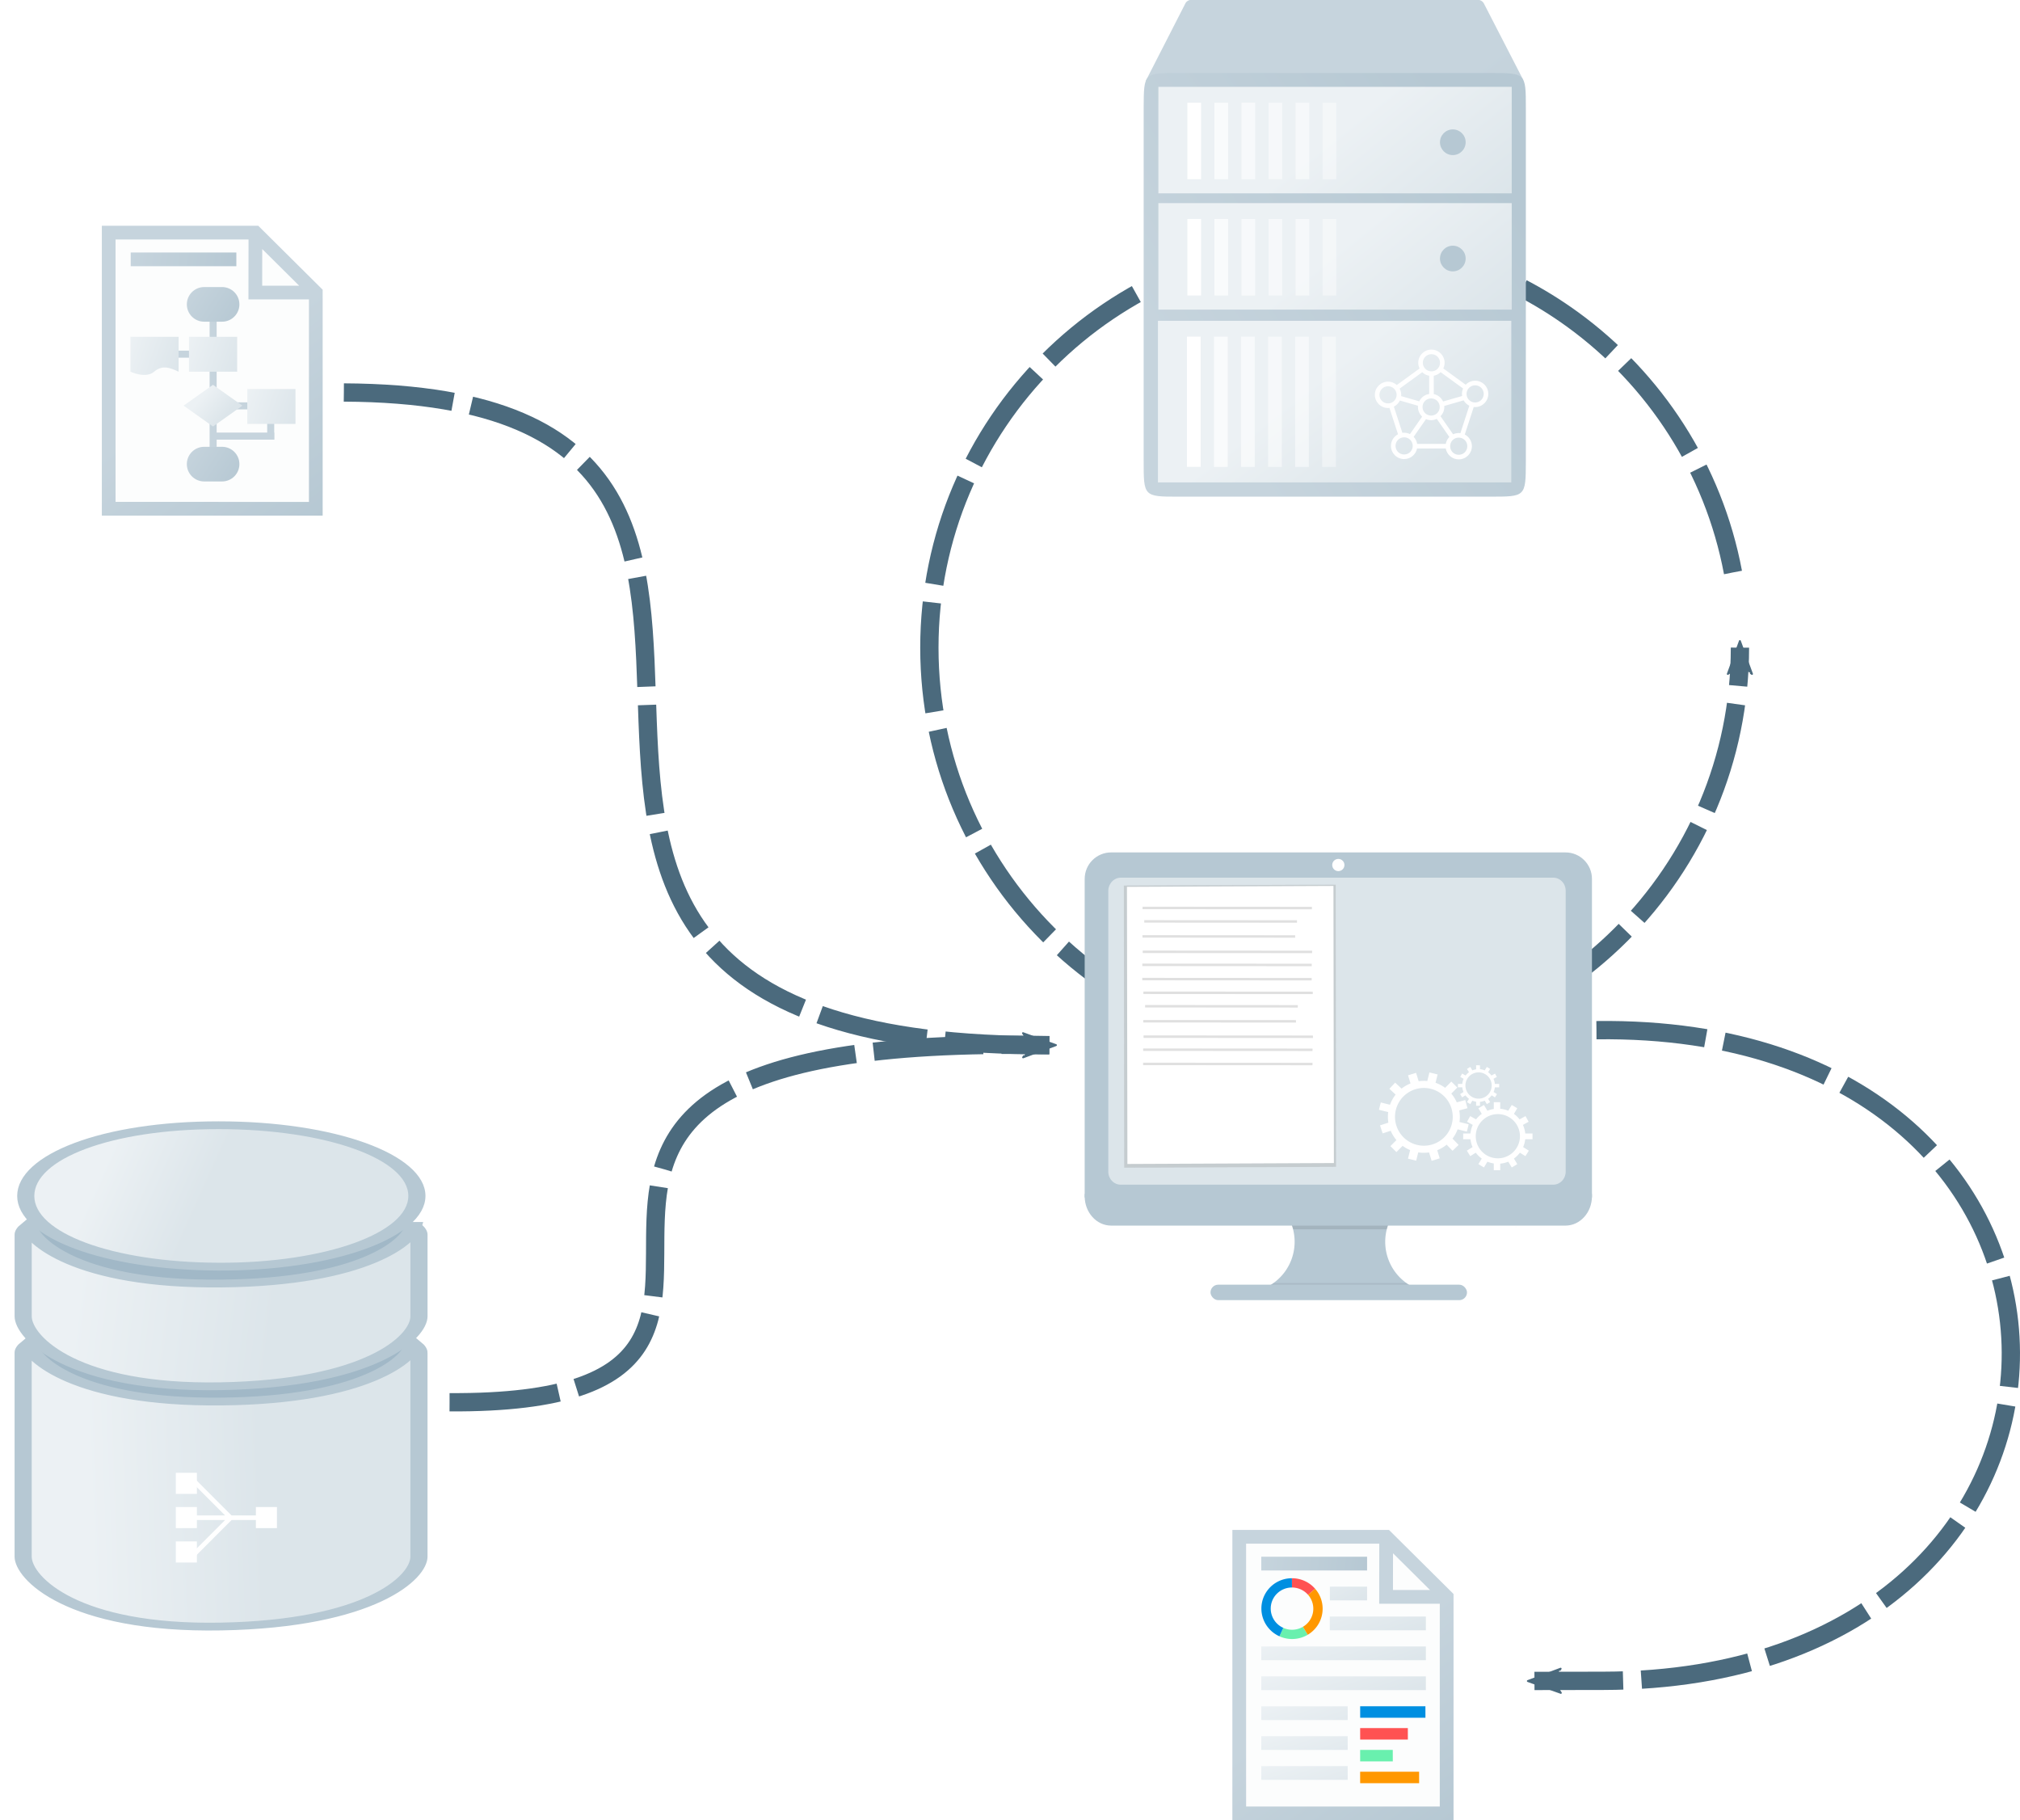 <?xml version="1.0" encoding="UTF-8" standalone="no"?>
<!-- Created with Inkscape (http://www.inkscape.org/) -->

<svg
   xmlns:dc="http://purl.org/dc/elements/1.1/"
   xmlns:cc="http://creativecommons.org/ns#"
   xmlns:rdf="http://www.w3.org/1999/02/22-rdf-syntax-ns#"
   xmlns:svg="http://www.w3.org/2000/svg"
   xmlns="http://www.w3.org/2000/svg"
   xmlns:xlink="http://www.w3.org/1999/xlink"
   xmlns:sodipodi="http://sodipodi.sourceforge.net/DTD/sodipodi-0.dtd"
   xmlns:inkscape="http://www.inkscape.org/namespaces/inkscape"
   width="441.712mm"
   height="397.948mm"
   viewBox="0 0 441.712 397.948"
   version="1.1"
   id="svg3107"
   inkscape:version="0.92.4 (5da689c313, 2019-01-14)"
   sodipodi:docname="liquid-ill.svg">
  <defs
     id="defs3101">
    <marker
       inkscape:stockid="Arrow2Mend"
       orient="auto"
       refY="0"
       refX="0"
       id="Arrow2Mend-4-3"
       style="overflow:visible"
       inkscape:isstock="true">
      <path
         inkscape:connector-curvature="0"
         id="path12009-0-7"
         style="fill:#4b6a7d;fill-opacity:1;fill-rule:evenodd;stroke:#4b6a7d;stroke-width:0.625;stroke-linejoin:round;stroke-opacity:1"
         d="M 8.719,4.034 -2.207,0.016 8.719,-4.002 c -1.745,2.372 -1.735,5.617 -6e-7,8.035 z"
         transform="scale(-0.6)" />
    </marker>
    <linearGradient
       inkscape:collect="always"
       id="linearGradient13135">
      <stop
         style="stop-color:#dce5ea;stop-opacity:1"
         offset="0"
         id="stop13131" />
      <stop
         style="stop-color:#ecf1f4;stop-opacity:1"
         offset="1"
         id="stop13133" />
    </linearGradient>
    <linearGradient
       inkscape:collect="always"
       id="linearGradient46896">
      <stop
         style="stop-color:#b6c8d3;stop-opacity:1"
         offset="0"
         id="stop46892" />
      <stop
         style="stop-color:#c6d4dd;stop-opacity:1"
         offset="1"
         id="stop46894" />
    </linearGradient>
    <marker
       inkscape:stockid="Arrow2Mend"
       orient="auto"
       refY="0"
       refX="0"
       id="Arrow2Mend-4-3-4"
       style="overflow:visible"
       inkscape:isstock="true">
      <path
         inkscape:connector-curvature="0"
         id="path12009-0-7-0"
         style="fill:#4b6a7d;fill-opacity:1;fill-rule:evenodd;stroke:#4b6a7d;stroke-width:0.625;stroke-linejoin:round;stroke-opacity:1"
         d="M 8.719,4.034 -2.207,0.016 8.719,-4.002 c -1.745,2.372 -1.735,5.617 -6e-7,8.035 z"
         transform="scale(-0.6)" />
    </marker>
    <marker
       inkscape:stockid="Arrow2Mend"
       orient="auto"
       refY="0"
       refX="0"
       id="Arrow2Mend-4-3-7"
       style="overflow:visible"
       inkscape:isstock="true">
      <path
         inkscape:connector-curvature="0"
         id="path12009-0-7-8"
         style="fill:#4b6a7d;fill-opacity:1;fill-rule:evenodd;stroke:#4b6a7d;stroke-width:0.625;stroke-linejoin:round;stroke-opacity:1"
         d="M 8.719,4.034 -2.207,0.016 8.719,-4.002 c -1.745,2.372 -1.735,5.617 -6e-7,8.035 z"
         transform="scale(-0.6)" />
    </marker>
    <linearGradient
       gradientTransform="matrix(0.877,0,0,0.877,-3.283,-17.717)"
       inkscape:collect="always"
       xlink:href="#linearGradient13135"
       id="linearGradient46930-8"
       x1="-26.821"
       y1="46.09"
       x2="-37.138"
       y2="46.257"
       gradientUnits="userSpaceOnUse" />
    <linearGradient
       gradientTransform="matrix(0.877,0,0,0.877,-3.283,-31.181)"
       inkscape:collect="always"
       xlink:href="#linearGradient13135"
       id="linearGradient46930-7"
       x1="-26.124"
       y1="45.95"
       x2="-38.026"
       y2="45.28"
       gradientUnits="userSpaceOnUse" />
    <linearGradient
       inkscape:collect="always"
       xlink:href="#linearGradient13135"
       id="linearGradient47009"
       gradientUnits="userSpaceOnUse"
       x1="-29.26"
       y1="-9.292"
       x2="-35.731"
       y2="-10.615"
       gradientTransform="matrix(0.877,0,0,0.877,-3.199,-3.079)" />
    <linearGradient
       inkscape:collect="always"
       xlink:href="#linearGradient46896"
       id="linearGradient12613"
       x1="-25.846"
       y1="76.597"
       x2="-30.325"
       y2="69.236"
       gradientUnits="userSpaceOnUse"
       gradientTransform="matrix(0.877,0,0,0.877,-4.265,-33.124)" />
    <linearGradient
       id="linearGradient13129"
       x1="819.93"
       y1="598.64"
       x2="819.93"
       y2="132.32"
       gradientUnits="userSpaceOnUse">
      <stop
         offset="0"
         stop-color="gray"
         stop-opacity="0.25"
         id="stop13123"
         style="stop-color:#c6d4dd;stop-opacity:1" />
      <stop
         offset="1"
         stop-color="gray"
         stop-opacity="0.1"
         id="stop13127"
         style="stop-color:#b6c8d3;stop-opacity:1" />
    </linearGradient>
    <linearGradient
       inkscape:collect="always"
       xlink:href="#linearGradient46896"
       id="linearGradient12613-9-5-5-9-1"
       x1="-25.846"
       y1="76.597"
       x2="-30.325"
       y2="69.236"
       gradientUnits="userSpaceOnUse"
       gradientTransform="matrix(2.818,0,0,1.281,-30.456,151.302)" />
    <linearGradient
       inkscape:collect="always"
       xlink:href="#linearGradient13129"
       id="linearGradient13865"
       gradientUnits="userSpaceOnUse"
       gradientTransform="matrix(2.121,0,-2.0427212e-8,2.106,452.982,-147.81)"
       x1="-509.947"
       y1="-208.607"
       x2="-452.168"
       y2="-133.503" />
    <linearGradient
       inkscape:collect="always"
       xlink:href="#linearGradient13129"
       id="linearGradient13867"
       gradientUnits="userSpaceOnUse"
       gradientTransform="matrix(2.669,0,-2.5706609e-8,2.65,732.839,87.005)"
       x1="-551.955"
       y1="-184.212"
       x2="-455.599"
       y2="-248.14" />
    <linearGradient
       inkscape:collect="always"
       xlink:href="#linearGradient13135"
       id="linearGradient13869"
       gradientUnits="userSpaceOnUse"
       gradientTransform="matrix(2.773,0,0,2.723,794.495,75.776)"
       x1="-460.776"
       y1="-237.355"
       x2="-490.554"
       y2="-273.889" />
    <linearGradient
       inkscape:collect="always"
       xlink:href="#linearGradient13135"
       id="linearGradient13871"
       gradientUnits="userSpaceOnUse"
       gradientTransform="matrix(2.773,0,0,2.723,794.495,171.71)"
       x1="-460.776"
       y1="-237.355"
       x2="-490.554"
       y2="-273.889" />
    <linearGradient
       inkscape:collect="always"
       xlink:href="#linearGradient13135"
       id="linearGradient13873"
       gradientUnits="userSpaceOnUse"
       gradientTransform="matrix(2.773,0,0,2.723,794.137,268.788)"
       x1="-464.418"
       y1="-240.693"
       x2="-490.554"
       y2="-273.889" />
    <linearGradient
       gradientTransform="matrix(3.78,0,0,3.78,-1595.234,-684.882)"
       inkscape:collect="always"
       xlink:href="#linearGradient46896"
       id="linearGradient10806-4"
       x1="99.385"
       y1="129.775"
       x2="76.285"
       y2="126.775"
       gradientUnits="userSpaceOnUse" />
    <linearGradient
       inkscape:collect="always"
       xlink:href="#linearGradient46896"
       id="linearGradient8932-2"
       x1="446.967"
       y1="696.57"
       x2="355.971"
       y2="576.303"
       gradientUnits="userSpaceOnUse"
       gradientTransform="translate(-1595.234,-684.882)" />
    <linearGradient
       gradientTransform="matrix(8.504,0,0,2.209,-1955.661,-461.251)"
       inkscape:collect="always"
       xlink:href="#linearGradient13135"
       id="linearGradient8984-8-6-6-4-4"
       x1="86.551"
       y1="131.979"
       x2="76.285"
       y2="126.846"
       gradientUnits="userSpaceOnUse" />
    <linearGradient
       gradientTransform="matrix(13.229,0,0,2.209,-2316.068,-436.574)"
       inkscape:collect="always"
       xlink:href="#linearGradient13135"
       id="linearGradient8984-8-6-6-5-6"
       x1="86.551"
       y1="131.979"
       x2="76.285"
       y2="126.846"
       gradientUnits="userSpaceOnUse" />
    <linearGradient
       gradientTransform="matrix(13.229,0,0,2.209,-2316.068,-337.865)"
       inkscape:collect="always"
       xlink:href="#linearGradient13135"
       id="linearGradient8984-8-6-6-5-1-7-4"
       x1="86.551"
       y1="131.979"
       x2="76.285"
       y2="126.846"
       gradientUnits="userSpaceOnUse" />
    <linearGradient
       gradientTransform="matrix(13.229,0,0,2.209,-2316.068,-411.897)"
       inkscape:collect="always"
       xlink:href="#linearGradient13135"
       id="linearGradient8984-8-6-6-5-1-7-3"
       x1="86.551"
       y1="131.979"
       x2="76.285"
       y2="126.846"
       gradientUnits="userSpaceOnUse" />
    <linearGradient
       gradientTransform="matrix(13.229,0,0,2.209,-2316.068,-387.22)"
       inkscape:collect="always"
       xlink:href="#linearGradient13135"
       id="linearGradient8984-8-6-6-5-1-7-3-8"
       x1="86.551"
       y1="131.979"
       x2="76.285"
       y2="126.846"
       gradientUnits="userSpaceOnUse" />
    <linearGradient
       gradientTransform="matrix(13.229,0,0,2.209,-2316.068,-362.542)"
       inkscape:collect="always"
       xlink:href="#linearGradient13135"
       id="linearGradient8984-8-6-6-5-1-7-4-4"
       x1="86.551"
       y1="131.979"
       x2="76.285"
       y2="126.846"
       gradientUnits="userSpaceOnUse" />
    <linearGradient
       gradientTransform="matrix(13.229,0,0,2.209,-2316.068,-313.188)"
       inkscape:collect="always"
       xlink:href="#linearGradient13135"
       id="linearGradient8984-8-6-6-5-1-7-4-7"
       x1="86.551"
       y1="131.979"
       x2="76.285"
       y2="126.846"
       gradientUnits="userSpaceOnUse" />
    <marker
       inkscape:stockid="Arrow2Mend"
       orient="auto"
       refY="0"
       refX="0"
       id="Arrow2Mend-4-3-4-8"
       style="overflow:visible"
       inkscape:isstock="true">
      <path
         inkscape:connector-curvature="0"
         id="path12009-0-7-0-6"
         style="fill:#4b6a7d;fill-opacity:1;fill-rule:evenodd;stroke:#4b6a7d;stroke-width:0.625;stroke-linejoin:round;stroke-opacity:1"
         d="M 8.719,4.034 -2.207,0.016 8.719,-4.002 c -1.745,2.372 -1.735,5.617 -6e-7,8.035 z"
         transform="scale(-0.6)" />
    </marker>
    <marker
       inkscape:stockid="Arrow2Mend"
       orient="auto"
       refY="0"
       refX="0"
       id="Arrow2Mend-4-3-6"
       style="overflow:visible"
       inkscape:isstock="true">
      <path
         inkscape:connector-curvature="0"
         id="path12009-0-7-5"
         style="fill:#4b6a7d;fill-opacity:1;fill-rule:evenodd;stroke:#4b6a7d;stroke-width:0.625;stroke-linejoin:round;stroke-opacity:1"
         d="M 8.719,4.034 -2.207,0.016 8.719,-4.002 c -1.745,2.372 -1.735,5.617 -6e-7,8.035 z"
         transform="scale(-0.6)" />
    </marker>
    <linearGradient
       inkscape:collect="always"
       xlink:href="#linearGradient46896"
       id="linearGradient10806-5"
       x1="99.385"
       y1="129.775"
       x2="76.285"
       y2="126.775"
       gradientUnits="userSpaceOnUse" />
    <linearGradient
       inkscape:collect="always"
       xlink:href="#linearGradient46896"
       id="linearGradient22697"
       gradientUnits="userSpaceOnUse"
       gradientTransform="scale(0.265)"
       x1="446.967"
       y1="696.57"
       x2="355.971"
       y2="576.303" />
    <linearGradient
       gradientTransform="matrix(1.026,0,0,1.487,-2.06,-43.357)"
       inkscape:collect="always"
       xlink:href="#linearGradient13135"
       id="linearGradient8984-8-6-6-5-1-7-3-7-2"
       x1="86.551"
       y1="131.979"
       x2="76.285"
       y2="126.846"
       gradientUnits="userSpaceOnUse" />
    <linearGradient
       gradientTransform="matrix(1.026,0,0,1.487,10.742,-43.357)"
       inkscape:collect="always"
       xlink:href="#linearGradient13135"
       id="linearGradient8984-8-6-6-5-1-7-3-7"
       x1="86.551"
       y1="131.979"
       x2="76.285"
       y2="126.846"
       gradientUnits="userSpaceOnUse" />
    <linearGradient
       gradientTransform="matrix(1.026,0,0,1.487,23.493,-31.937)"
       inkscape:collect="always"
       xlink:href="#linearGradient13135"
       id="linearGradient8984-8-6-6-5-1-7-3-7-8"
       x1="86.551"
       y1="131.979"
       x2="76.285"
       y2="126.846"
       gradientUnits="userSpaceOnUse" />
    <linearGradient
       inkscape:collect="always"
       xlink:href="#linearGradient13135"
       id="linearGradient16668"
       x1="96.781"
       y1="162.203"
       x2="92.08"
       y2="158.366"
       gradientUnits="userSpaceOnUse"
       gradientTransform="matrix(1.102,0,0,1.102,-9.556,-16.366)" />
    <linearGradient
       inkscape:collect="always"
       xlink:href="#linearGradient46896"
       id="linearGradient16676"
       x1="112.748"
       y1="79.098"
       x2="69.689"
       y2="51.098"
       gradientUnits="userSpaceOnUse"
       gradientTransform="matrix(0.265,0,0,0.265,69.972,121.158)" />
    <linearGradient
       inkscape:collect="always"
       xlink:href="#linearGradient46896"
       id="linearGradient16676-8"
       x1="112.748"
       y1="79.098"
       x2="69.689"
       y2="51.098"
       gradientUnits="userSpaceOnUse"
       gradientTransform="matrix(0.265,0,0,0.265,69.972,156.083)" />
  </defs>
  <sodipodi:namedview
     id="base"
     pagecolor="#ffffff"
     bordercolor="#666666"
     borderopacity="1.0"
     inkscape:pageopacity="0.0"
     inkscape:pageshadow="2"
     inkscape:zoom="0.175"
     inkscape:cx="234.1221"
     inkscape:cy="1130.605"
     inkscape:document-units="mm"
     inkscape:current-layer="layer1"
     showgrid="false"
     inkscape:window-width="1680"
     inkscape:window-height="987"
     inkscape:window-x="-8"
     inkscape:window-y="-8"
     inkscape:window-maximized="1"
     fit-margin-top="0"
     fit-margin-left="0"
     fit-margin-right="0"
     fit-margin-bottom="0" />
  <g
     inkscape:label="Ebene 1"
     inkscape:groupmode="layer"
     id="layer1"
     transform="translate(240.462,41.402)">
    <path
       style="fill:none;stroke:#4b6a7d;stroke-width:4;stroke-linecap:butt;stroke-linejoin:miter;stroke-miterlimit:4;stroke-dasharray:24, 4;stroke-dashoffset:0;stroke-opacity:1;marker-end:url(#Arrow2Mend-4-3-4)"
       d="m 108.635,183.817 c 120.705,-1.573 120.447,142.068 1.459,142.248 -0.604,9.2e-4 -14.403,0.02 -15.013,0.025"
       id="path11801-1-8-1"
       inkscape:connector-curvature="0"
       sodipodi:nodetypes="csc"
       inkscape:export-filename="C:\Users\patri\Desktop\g47509-1.png"
       inkscape:export-xdpi="96"
       inkscape:export-ydpi="96" />
    <g
       transform="matrix(4.214,0,0,1.916,-70.452,233.013)"
       style="fill:#000012;fill-opacity:1"
       id="g4373">
      <path
         inkscape:connector-curvature="0"
         style="fill:#ffffff;fill-opacity:1;stroke-width:1.321;stroke-miterlimit:4;stroke-dasharray:none"
         d="m -19.169,-8.013 c 0,-4.457 -4.122,-7.099 -9.959,-7.098 l -4.4e-5,1.2e-5 c -5.837,0.001 -9.566,2.644 -9.566,7.1 -0.011,14.001 -0.051,27.896 -0.051,42.259 0,2.414 2.115,7.318 9.827,7.007 7.712,-0.311 9.832,-4.592 9.832,-7.007 0,-16.578 -0.053,-29.89 -0.082,-42.262 z"
         id="path4692-5-9"
         sodipodi:nodetypes="cccccsccc" />
      <path
         inkscape:connector-curvature="0"
         style="fill:#a1b8c7;fill-opacity:1;stroke-width:1.321;stroke-miterlimit:4;stroke-dasharray:none"
         d="m -19.118,-4.107 c 0,-4.455 -4.339,-8.067 -9.868,-8.067 -5.525,0.002 -9.866,3.614 -9.866,8.069 V 13.941 c 0,4.457 4.341,8.067 9.868,8.067 5.527,2.4e-5 9.866,-3.61 9.866,-8.069 z"
         id="path4692-5"
         sodipodi:nodetypes="ccccccc" />
      <path
         sodipodi:nodetypes="cczccczcc"
         inkscape:connector-curvature="0"
         style="fill:url(#linearGradient46930-8);fill-opacity:1;stroke:#b6c8d3;stroke-width:0.889;stroke-miterlimit:4;stroke-dasharray:none;stroke-opacity:1"
         d="m -18.603,11.123 c 0,-0.345 -0.104,-0.68 -0.281,-1.002 -0.202,1.768 -2.579,6.42 -9.992,6.576 -7.413,0.156 -9.787,-4.808 -9.988,-6.575 -0.176,0.321 -0.279,0.656 -0.279,1.001 0,7.757 0,15.514 0,23.271 0,2.414 2.555,8.287 10.267,7.976 7.712,-0.311 10.272,-5.561 10.272,-7.976 0,-7.757 0,-15.514 0,-23.271 z"
         id="path4690-4-5-1" />
      <path
         sodipodi:nodetypes="czcsszssc"
         inkscape:connector-curvature="0"
         style="fill:url(#linearGradient46930-7);fill-opacity:1;stroke:#b6c8d3;stroke-width:0.889;stroke-miterlimit:4;stroke-dasharray:none;stroke-opacity:1"
         d="m -18.883,-3.344 c -0.202,1.768 -2.579,6.42 -9.992,6.576 -7.413,0.156 -9.787,-4.808 -9.988,-6.575 -0.176,0.321 -0.279,0.656 -0.279,1.001 v 9.316 c 0,2.414 2.555,8.287 10.267,7.976 7.712,-0.311 10.272,-5.561 10.272,-7.976 v -9.316 c 0,-0.345 -0.104,-0.68 -0.281,-1.002 z"
         id="path4690-4-5-7" />
      <path
         sodipodi:nodetypes="zzzzz"
         inkscape:connector-curvature="0"
         style="opacity:1;fill:url(#linearGradient47009);fill-opacity:1;stroke:#b6c8d3;stroke-width:0.889;stroke-miterlimit:4;stroke-dasharray:none;stroke-opacity:1"
         d="m -29.001,1.306 c 5.783,0.049 10.29,-3.612 10.29,-8.069 0,-4.457 -4.453,-8.068 -10.29,-8.067 -5.837,0.001 -10.007,3.613 -10.007,8.069 0,4.456 4.224,8.018 10.007,8.067 z"
         id="path4692" />
      <rect
         y="24.829"
         x="-31.221"
         height="2.406"
         width="1.094"
         id="rect8084"
         style="opacity:1;vector-effect:none;fill:#ffffff;fill-opacity:1;stroke:none;stroke-width:0;stroke-linecap:butt;stroke-linejoin:miter;stroke-miterlimit:4;stroke-dasharray:none;stroke-dashoffset:0;stroke-opacity:1" />
      <rect
         y="32.659"
         x="-31.221"
         height="2.406"
         width="1.094"
         id="rect8084-1"
         style="opacity:1;vector-effect:none;fill:#ffffff;fill-opacity:1;stroke:none;stroke-width:0;stroke-linecap:butt;stroke-linejoin:miter;stroke-miterlimit:4;stroke-dasharray:none;stroke-dashoffset:0;stroke-opacity:1" />
      <rect
         y="28.735"
         x="-31.221"
         height="2.406"
         width="1.094"
         id="rect8084-7"
         style="opacity:1;vector-effect:none;fill:#ffffff;fill-opacity:1;stroke:none;stroke-width:0;stroke-linecap:butt;stroke-linejoin:miter;stroke-miterlimit:4;stroke-dasharray:none;stroke-dashoffset:0;stroke-opacity:1" />
      <rect
         y="28.735"
         x="-27.066"
         height="2.406"
         width="1.094"
         id="rect8084-7-0"
         style="opacity:1;vector-effect:none;fill:#ffffff;fill-opacity:1;stroke:none;stroke-width:0;stroke-linecap:butt;stroke-linejoin:miter;stroke-miterlimit:4;stroke-dasharray:none;stroke-dashoffset:0;stroke-opacity:1" />
      <path
         id="path3469"
         d="m -30.178,25.627 -0.168,0.369 1.682,3.7 h -1.735 v 0.522 h 1.736 l -1.688,3.713 0.168,0.369 1.856,-4.082 h 1.404 v -0.522 h -1.406 z"
         style="color:#000000;font-style:normal;font-variant:normal;font-weight:normal;font-stretch:normal;font-size:medium;line-height:normal;font-family:sans-serif;font-variant-ligatures:normal;font-variant-position:normal;font-variant-caps:normal;font-variant-numeric:normal;font-variant-alternates:normal;font-feature-settings:normal;text-indent:0;text-align:start;text-decoration:none;text-decoration-line:none;text-decoration-style:solid;text-decoration-color:#000000;letter-spacing:normal;word-spacing:normal;text-transform:none;writing-mode:lr-tb;direction:ltr;text-orientation:mixed;dominant-baseline:auto;baseline-shift:baseline;text-anchor:start;white-space:normal;shape-padding:0;clip-rule:nonzero;display:inline;overflow:visible;visibility:visible;opacity:1;isolation:auto;mix-blend-mode:normal;color-interpolation:sRGB;color-interpolation-filters:linearRGB;solid-color:#000000;solid-opacity:1;vector-effect:none;fill:#ffffff;fill-opacity:1;fill-rule:nonzero;stroke:none;stroke-width:0.352;stroke-linecap:butt;stroke-linejoin:miter;stroke-miterlimit:4;stroke-dasharray:none;stroke-dashoffset:0;stroke-opacity:1;color-rendering:auto;image-rendering:auto;shape-rendering:auto;text-rendering:auto;enable-background:accumulate"
         inkscape:connector-curvature="0" />
    </g>
    <path
       style="opacity:1;vector-effect:none;fill:none;fill-opacity:1;stroke:#4b6a7d;stroke-width:4;stroke-linecap:butt;stroke-linejoin:miter;stroke-miterlimit:4;stroke-dasharray:24, 4;stroke-dashoffset:0;stroke-opacity:1;marker-end:url(#Arrow2Mend-4-3)"
       d="M 138.487,83.747 C 134.233,61.082 121.352,41.459 103.383,28.419 88.778,17.821 70.812,11.571 51.387,11.571 c -48.945,0 -88.624,39.678 -88.624,88.624 0,48.945 39.678,88.624 88.624,88.624 48.945,0 88.624,-39.678 88.624,-88.624"
       id="path16778"
       inkscape:connector-curvature="0"
       sodipodi:nodetypes="cssssc" />
    <g
       transform="matrix(0.265,0,0,0.265,381.673,353.454)"
       id="g3822">
      <path
         sodipodi:nodetypes="cccccc"
         inkscape:connector-curvature="0"
         id="rect7973-6-4"
         d="m -1325.102,-222.174 h 121.252 l 49.913,49.543 V 6.02 h -171.165 z"
         style="opacity:1;vector-effect:none;fill:#fcfdfd;fill-opacity:1;stroke:none;stroke-width:0;stroke-linecap:butt;stroke-linejoin:miter;stroke-miterlimit:4;stroke-dasharray:none;stroke-dashoffset:0;stroke-opacity:1" />
      <path
         inkscape:connector-curvature="0"
         id="path10781-9-3"
         d="m -1306.912,-205.731 v 11.339 h 87.306 v -11.339 z"
         style="color:#000000;font-style:normal;font-variant:normal;font-weight:normal;font-stretch:normal;font-size:medium;line-height:normal;font-family:sans-serif;font-variant-ligatures:normal;font-variant-position:normal;font-variant-caps:normal;font-variant-numeric:normal;font-variant-alternates:normal;font-feature-settings:normal;text-indent:0;text-align:start;text-decoration:none;text-decoration-line:none;text-decoration-style:solid;text-decoration-color:#000000;letter-spacing:normal;word-spacing:normal;text-transform:none;writing-mode:lr-tb;direction:ltr;text-orientation:mixed;dominant-baseline:auto;baseline-shift:baseline;text-anchor:start;white-space:normal;shape-padding:0;clip-rule:nonzero;display:inline;overflow:visible;visibility:visible;opacity:1;isolation:auto;mix-blend-mode:normal;color-interpolation:sRGB;color-interpolation-filters:linearRGB;solid-color:#000000;solid-opacity:1;vector-effect:none;fill:url(#linearGradient10806-4);fill-opacity:1;fill-rule:nonzero;stroke:none;stroke-width:11.339;stroke-linecap:butt;stroke-linejoin:miter;stroke-miterlimit:4;stroke-dasharray:none;stroke-dashoffset:0;stroke-opacity:1;color-rendering:auto;image-rendering:auto;shape-rendering:auto;text-rendering:auto;enable-background:accumulate" />
      <path
         sodipodi:nodetypes="ccccccccccccccccccc"
         inkscape:connector-curvature="0"
         id="rect7973-65"
         d="m -1330.771,-227.839 v 239.527 h 182.504 c -0.01,-61.821 0,-186.676 0,-186.676 v 0 0 l -53.252,-52.853 z m 11.34,11.338 h 109.9 l -0.074,49.539 h 49.998 V 0.348 h -159.824 z m 121.225,7.922 30.508,30.279 h -30.553 z"
         style="color:#000000;font-style:normal;font-variant:normal;font-weight:normal;font-stretch:normal;font-size:medium;line-height:normal;font-family:sans-serif;font-variant-ligatures:normal;font-variant-position:normal;font-variant-caps:normal;font-variant-numeric:normal;font-variant-alternates:normal;font-feature-settings:normal;text-indent:0;text-align:start;text-decoration:none;text-decoration-line:none;text-decoration-style:solid;text-decoration-color:#000000;letter-spacing:normal;word-spacing:normal;text-transform:none;writing-mode:lr-tb;direction:ltr;text-orientation:mixed;dominant-baseline:auto;baseline-shift:baseline;text-anchor:start;white-space:normal;shape-padding:0;clip-rule:nonzero;display:inline;overflow:visible;visibility:visible;opacity:1;isolation:auto;mix-blend-mode:normal;color-interpolation:sRGB;color-interpolation-filters:linearRGB;solid-color:#000000;solid-opacity:1;vector-effect:none;fill:url(#linearGradient8932-2);fill-opacity:1;fill-rule:nonzero;stroke:none;stroke-width:11.339;stroke-linecap:butt;stroke-linejoin:miter;stroke-miterlimit:4;stroke-dasharray:none;stroke-dashoffset:0;stroke-opacity:1;color-rendering:auto;image-rendering:auto;shape-rendering:auto;text-rendering:auto;enable-background:accumulate" />
      <path
         sodipodi:nodetypes="ccccc"
         inkscape:connector-curvature="0"
         id="path54-8-129-0-6-7-3"
         d="m -1250.322,-181.054 v 11.339 h 30.716 v -11.339 z"
         style="fill:url(#linearGradient8984-8-6-6-4-4);fill-opacity:1;stroke-width:1.236" />
      <path
         sodipodi:nodetypes="ccccc"
         inkscape:connector-curvature="0"
         id="path54-8-129-0-6-8-61"
         d="m -1250.412,-156.377 v 11.338 h 79.308 v -11.338 z"
         style="fill:url(#linearGradient8984-8-6-6-5-6);fill-opacity:1;stroke-width:1.542" />
      <g
         transform="matrix(3.78,0,0,3.78,-1443.304,-711.102)"
         id="g13287">
        <path
           id="path11722-9"
           d="m 46.302,142.016 1.543,-1.321 a 6.67,6.616 9.876 0 0 -5.072,-2.306 l 0.006,2.024 a 4.637,4.599 9.876 0 1 3.523,1.604 z"
           inkscape:connector-curvature="0"
           style="fill:#ff5252;stroke-width:0.113" />
        <path
           id="path11724-6"
           d="m 42.804,149.632 a 4.618,4.58 9.876 0 1 -1.919,-0.413 l -0.837,1.845 a 6.687,6.633 9.876 0 0 6.174,-0.337 l -1.047,-1.742 a 4.618,4.58 9.876 0 1 -2.371,0.647 z"
           inkscape:connector-curvature="0"
           style="fill:#69f0ae;stroke-width:0.113" />
        <path
           id="path11726-5"
           d="m 49.477,145.021 a 6.659,6.605 9.876 0 0 -1.633,-4.328 l -1.543,1.321 a 4.639,4.601 9.876 0 1 -1.126,6.972 l 1.047,1.742 a 6.687,6.633 9.876 0 0 3.254,-5.707 z"
           inkscape:connector-curvature="0"
           style="fill:#ff9800;stroke-width:0.113" />
        <path
           id="path11728-3"
           d="m 38.145,145.021 a 4.647,4.609 9.876 0 1 4.633,-4.61 l -0.006,-2.024 a 6.687,6.633 9.876 0 0 -2.724,12.677 l 0.837,-1.845 a 4.647,4.609 9.876 0 1 -2.74,-4.198 z"
           inkscape:connector-curvature="0"
           style="fill:#008fe1;stroke-width:0.113" />
      </g>
      <rect
         transform="matrix(1,0,0.002,1,0,0)"
         style="fill:#008fe1;stroke-width:0.552"
         x="-1225.151"
         y="-82.346"
         width="53.841"
         height="9.428"
         id="rect11732-8" />
      <rect
         transform="matrix(1,0,0.002,1,0,0)"
         style="fill:#ff5252;stroke-width:0.552"
         x="-1225.195"
         y="-64.345"
         width="39.345"
         height="9.428"
         id="rect11734-0" />
      <rect
         transform="matrix(1,0,0.002,1,0,0)"
         style="fill:#69f0ae;stroke-width:0.552"
         x="-1225.238"
         y="-46.345"
         width="26.92"
         height="9.428"
         id="rect11736-4" />
      <rect
         transform="matrix(1,0,0.002,1,0,0)"
         style="fill:#ff9800;stroke-width:0.552"
         x="-1225.282"
         y="-28.345"
         width="48.664"
         height="9.428"
         id="rect11738-9" />
      <path
         sodipodi:nodetypes="ccccc"
         inkscape:connector-curvature="0"
         id="path54-8-129-0-6-8-7-2-9"
         d="m -1306.912,-57.668 v 11.339 h 71.308 v -11.339 z"
         style="fill:url(#linearGradient8984-8-6-6-5-1-7-4);fill-opacity:1;stroke-width:1.542" />
      <path
         sodipodi:nodetypes="ccccc"
         inkscape:connector-curvature="0"
         id="path54-8-129-0-6-8-7-2-1"
         d="m -1306.912,-131.7 v 11.339 h 135.808 v -11.339 z"
         style="fill:url(#linearGradient8984-8-6-6-5-1-7-3);fill-opacity:1;stroke-width:1.542" />
      <path
         sodipodi:nodetypes="ccccc"
         inkscape:connector-curvature="0"
         id="path54-8-129-0-6-8-7-2-1-7"
         d="m -1306.912,-107.022 v 11.339 h 135.808 v -11.339 z"
         style="fill:url(#linearGradient8984-8-6-6-5-1-7-3-8);fill-opacity:1;stroke-width:1.542" />
      <path
         sodipodi:nodetypes="ccccc"
         inkscape:connector-curvature="0"
         id="path54-8-129-0-6-8-7-2-9-7"
         d="m -1306.912,-82.345 v 11.339 h 71.308 V -82.345 Z"
         style="fill:url(#linearGradient8984-8-6-6-5-1-7-4-4);fill-opacity:1;stroke-width:1.542" />
      <path
         sodipodi:nodetypes="ccccc"
         inkscape:connector-curvature="0"
         id="path54-8-129-0-6-8-7-2-9-74"
         d="m -1306.912,-32.991 v 11.338 h 71.308 v -11.338 z"
         style="fill:url(#linearGradient8984-8-6-6-5-1-7-4-7);fill-opacity:1;stroke-width:1.542" />
    </g>
    <path
       style="fill:none;stroke:#4b6a7d;stroke-width:4;stroke-linecap:butt;stroke-linejoin:miter;stroke-miterlimit:4;stroke-dasharray:24, 4;stroke-dashoffset:0;stroke-opacity:1;marker-end:url(#Arrow2Mend-4-3-4-8)"
       d="M -165.269,44.405 C -30.78,45.054 -174.048,187.826 -11.009,187.102"
       id="path11801-1-8-1-0"
       inkscape:connector-curvature="0"
       sodipodi:nodetypes="cc"
       inkscape:export-filename="C:\Users\patri\Desktop\g47509-1.png"
       inkscape:export-xdpi="96"
       inkscape:export-ydpi="96" />
    <g
       id="g69817-9"
       transform="matrix(0.857,0,0,0.857,-39.549,65.382)">
      <g
         id="g5970">
        <path
           style="fill:#b6c8d3;fill-opacity:1;stroke-width:0.647"
           inkscape:connector-curvature="0"
           d="m 126.848,204.075 v 1.333 H 87.447 v -1.08 a 12.938,12.938 0 0 0 8.448,-12.148 12.938,12.938 0 0 0 -7.556,-11.767 H 126.583 a 12.938,12.938 0 0 0 0.265,23.663 z"
           id="path66507-5" />
        <path
           style="opacity:0.1;stroke-width:0.647"
           inkscape:connector-curvature="0"
           d="m 126.583,180.412 a 12.938,12.938 0 0 0 -7.148,8.584 H 95.5 a 12.976,12.976 0 0 0 -7.161,-8.584 z"
           id="path66509-9" />
        <path
           style="fill:#b6c8d3;fill-opacity:1;stroke-width:0.647"
           inkscape:connector-curvature="0"
           d="m 42.327,179.97 v 0.605 c 0,4.127 3.027,7.478 6.753,7.478 H 165.008 c 3.726,0 6.753,-3.351 6.753,-7.478 v -0.605 z"
           id="path66511-5"
           sodipodi:nodetypes="csssscc" />
        <path
           style="opacity:0.1;fill:#3f3d56;fill-opacity:1;stroke-width:0.647"
           inkscape:connector-curvature="0"
           d="m 126.848,204.075 v 1.333 H 87.447 v -1.08 a 13.041,13.041 0 0 0 3.04,-1.617 h 33.948 a 13.015,13.015 0 0 0 2.413,1.365 z"
           id="path66513-4" />
        <rect
           style="fill:#b6c8d3;fill-opacity:1;stroke-width:0.647"
           x="74.431"
           y="203.125"
           width="65.445"
           height="3.946"
           rx="1.973"
           id="rect66515-7" />
        <path
           style="fill:#b6c8d3;fill-opacity:1;stroke-width:0.647"
           inkscape:connector-curvature="0"
           d="m 171.761,99.604 c 0,-3.73 -3.024,-6.753 -6.753,-6.753 H 49.08 c -3.73,0 -6.753,3.024 -6.753,6.753 V 180.897 H 171.761 Z"
           id="path66517-8"
           sodipodi:nodetypes="ssssccs" />
        <path
           style="fill:#dce5ea;fill-opacity:1;stroke-width:0.632"
           inkscape:connector-curvature="0"
           d="m 165.054,102.612 v 71.675 a 3.171,3.325 0 0 1 -3.171,3.325 H 51.524 a 3.171,3.325 0 0 1 -3.171,-3.325 v -71.675 a 3.14,3.293 0 0 1 0.457,-1.656 3.177,3.331 0 0 1 2.745,-1.662 H 161.883 a 3.171,3.325 0 0 1 3.171,3.319 z"
           id="path66519-1" />
        <circle
           style="fill:#ffffff;stroke-width:0.647"
           cx="107.047"
           cy="96.066"
           r="1.559"
           id="circle66521-6" />
        <path
           style="opacity:0.1;fill:#3f3d56;fill-opacity:1;stroke-width:0.647"
           inkscape:connector-curvature="0"
           d="m 152.565,188.486 c -0.142,0 -0.278,-0.032 -0.414,-0.058 a 0.86,0.86 0 0 1 0.414,0.058 z"
           id="path66687-2" />
        <g
           transform="matrix(0.22,-0.018,0.018,0.212,-683.952,-39.314)"
           id="g17909-6-4-0-3">
          <g
             transform="translate(944.425,773.931)"
             id="g4943-4-1-9-6">
            <rect
               style="fill:#808080;fill-opacity:0.25;stroke-width:0.58"
               x="2331.179"
               y="-20.481"
               width="244.884"
               height="338.348"
               id="rect17823-3-7-4-7"
               transform="rotate(4.61)" />
            <rect
               id="rect17827-0-3-7-1"
               height="332.204"
               width="238.649"
               y="-17.962"
               x="2334.293"
               style="fill:#ffffff;stroke-width:0.581"
               transform="matrix(0.997,0.08,-0.08,0.997,0,0)" />
            <rect
               id="rect2651-42-6-7-4-2"
               transform="rotate(4.891)"
               height="2.965"
               width="195.799"
               y="-6.531"
               x="2352.777"
               style="fill:#e0e0e0;stroke-width:0.606" />
            <rect
               id="rect2661-85-9-6-5-6"
               transform="rotate(4.891)"
               height="2.965"
               width="176.516"
               y="27.589"
               x="2352.783"
               style="fill:#e0e0e0;stroke-width:0.606" />
            <rect
               id="rect2665-8-0-1-1-0"
               transform="rotate(4.891)"
               height="2.965"
               width="195.799"
               y="61.705"
               x="2352.779"
               style="fill:#e0e0e0;stroke-width:0.606" />
            <rect
               id="rect2673-4-3-7-1-2"
               transform="rotate(4.891)"
               height="2.965"
               width="195.799"
               y="78.763"
               x="2352.779"
               style="fill:#e0e0e0;stroke-width:0.606" />
            <rect
               id="rect2661-8-3-4-5-0-7"
               transform="rotate(4.891)"
               height="2.965"
               width="176.516"
               y="9.577"
               x="2354.824"
               style="fill:#e0e0e0;stroke-width:0.606" />
            <rect
               id="rect2665-0-1-8-3-3-3"
               transform="rotate(4.891)"
               height="2.965"
               width="195.799"
               y="46.069"
               x="2353.178"
               style="fill:#e0e0e0;stroke-width:0.606" />
            <rect
               id="rect2651-4-8-9-3-3-9"
               transform="rotate(4.891)"
               height="2.965"
               width="195.799"
               y="95.191"
               x="2354.112"
               style="fill:#e0e0e0;stroke-width:0.606" />
            <rect
               id="rect2661-1-0-4-6-7-1"
               transform="rotate(4.891)"
               height="2.965"
               width="176.516"
               y="129.311"
               x="2354.118"
               style="fill:#e0e0e0;stroke-width:0.606" />
            <rect
               id="rect2665-7-3-7-1-0-3"
               transform="rotate(4.891)"
               height="2.965"
               width="195.799"
               y="163.427"
               x="2354.114"
               style="fill:#e0e0e0;stroke-width:0.606" />
            <rect
               id="rect2673-8-3-7-5-0-1"
               transform="rotate(4.891)"
               height="2.965"
               width="195.799"
               y="180.485"
               x="2354.114"
               style="fill:#e0e0e0;stroke-width:0.606" />
            <rect
               id="rect2661-8-5-7-0-6-2-5"
               transform="rotate(4.891)"
               height="2.965"
               width="176.516"
               y="111.298"
               x="2356.159"
               style="fill:#e0e0e0;stroke-width:0.606" />
            <rect
               id="rect2665-0-3-0-6-2-3-4"
               transform="rotate(4.891)"
               height="2.965"
               width="195.799"
               y="147.791"
               x="2354.513"
               style="fill:#e0e0e0;stroke-width:0.606" />
          </g>
        </g>
        <path
           inkscape:connector-curvature="0"
           id="path65804-2-9-5"
           d="m 130.288,148.98 -0.545,2.194 a 9.185,9.185 0 0 0 -2.198,0.049 l -0.656,-2.141 -2.058,0.631 0.635,2.073 a 9.185,9.185 0 0 0 -2.284,1.319 l -1.639,-1.526 -1.467,1.575 1.589,1.48 a 9.185,9.185 0 0 0 -1.433,2.59 l -2.358,-0.586 -0.465,1.869 2.366,0.588 a 9.185,9.185 0 0 0 0.043,2.698 l -2.132,0.694 0.667,2.046 2.058,-0.67 a 9.185,9.185 0 0 0 1.46,2.377 l -1.529,1.533 1.524,1.521 1.585,-1.589 a 9.185,9.185 0 0 0 1.913,1.086 l -0.543,2.183 2.089,0.519 0.528,-2.125 a 9.185,9.185 0 0 0 2.762,0.016 l 0.657,2.144 2.058,-0.631 -0.635,-2.074 a 9.185,9.185 0 0 0 2.403,-1.417 l 1.507,1.559 1.547,-1.497 -1.554,-1.607 a 9.185,9.185 0 0 0 1.302,-2.366 l 2.36,0.586 0.465,-1.869 -2.349,-0.584 a 9.195,9.195 0 0 0 -0.061,-2.962 l 2.097,-0.564 -0.558,-2.08 -2.173,0.585 a 9.195,9.195 0 0 0 -1.397,-2.232 l 1.537,-1.54 -1.524,-1.521 -1.587,1.59 a 9.195,9.195 0 0 0 -2.446,-1.282 l 0.528,-2.125 z m 0.362,4.178 a 7.366,7.366 0 1 1 -8.925,5.371 7.366,7.366 0 0 1 8.925,-5.371 z"
           style="fill:#ffffff;fill-opacity:1;stroke-width:0.107" />
        <path
           inkscape:connector-curvature="0"
           id="path65804-2-9-5-1"
           d="m 146.709,156.575 v 1.731 a 7.032,7.032 0 0 0 -1.624,0.442 l -0.883,-1.47 -1.413,0.849 0.855,1.423 a 7.032,7.032 0 0 0 -1.454,1.401 l -1.499,-0.831 -0.799,1.441 1.454,0.806 a 7.032,7.032 0 0 0 -0.587,2.188 h -1.86 v 1.475 h 1.866 a 7.032,7.032 0 0 0 0.53,1.996 l -1.456,0.909 0.873,1.397 1.405,-0.878 a 7.032,7.032 0 0 0 1.524,1.497 l -0.853,1.421 1.413,0.849 0.884,-1.473 a 7.032,7.032 0 0 0 1.622,0.454 v 1.722 h 1.648 v -1.676 a 7.032,7.032 0 0 0 2.055,-0.498 l 0.884,1.472 1.413,-0.849 -0.855,-1.423 a 7.032,7.032 0 0 0 1.524,-1.497 l 1.407,0.88 0.873,-1.398 -1.452,-0.907 a 7.032,7.032 0 0 0 0.53,-1.998 h 1.861 v -1.475 h -1.853 a 7.039,7.039 0 0 0 -0.593,-2.19 l 1.454,-0.806 -0.799,-1.442 -1.507,0.836 a 7.039,7.039 0 0 0 -1.45,-1.4 l 0.858,-1.428 -1.413,-0.849 -0.886,1.474 a 7.039,7.039 0 0 0 -2.054,-0.5 v -1.676 z m 1.041,3.037 a 5.639,5.639 0 1 1 -5.639,5.638 5.639,5.639 0 0 1 5.639,-5.638 z"
           style="fill:#ffffff;fill-opacity:1;stroke-width:0.082" />
        <path
           inkscape:connector-curvature="0"
           id="path65804-2-9-5-19"
           d="m 142.208,147.158 v 1.029 a 4.18,4.18 0 0 0 -0.965,0.263 l -0.525,-0.874 -0.84,0.505 0.508,0.846 a 4.18,4.18 0 0 0 -0.864,0.833 l -0.891,-0.494 -0.475,0.857 0.864,0.479 a 4.18,4.18 0 0 0 -0.349,1.301 h -1.106 v 0.877 h 1.109 a 4.18,4.18 0 0 0 0.315,1.187 l -0.865,0.541 0.519,0.831 0.835,-0.522 a 4.18,4.18 0 0 0 0.906,0.89 l -0.507,0.845 0.84,0.505 0.526,-0.876 a 4.18,4.18 0 0 0 0.964,0.27 v 1.024 h 0.98 v -0.996 a 4.18,4.18 0 0 0 1.222,-0.296 l 0.526,0.875 0.84,-0.504 -0.508,-0.846 a 4.18,4.18 0 0 0 0.906,-0.89 l 0.837,0.523 0.519,-0.831 -0.863,-0.539 a 4.18,4.18 0 0 0 0.315,-1.188 h 1.107 v -0.877 h -1.102 a 4.185,4.185 0 0 0 -0.352,-1.302 l 0.864,-0.479 -0.475,-0.857 -0.896,0.497 a 4.185,4.185 0 0 0 -0.862,-0.833 l 0.51,-0.849 -0.84,-0.504 -0.526,0.876 a 4.185,4.185 0 0 0 -1.221,-0.298 v -0.996 z m 0.619,1.806 a 3.352,3.352 0 1 1 -3.352,3.352 3.352,3.352 0 0 1 3.352,-3.352 z"
           style="fill:#ffffff;fill-opacity:1;stroke-width:0.049" />
      </g>
    </g>
    <g
       id="g13658-0"
       transform="matrix(0.265,0,0,0.265,218.167,152.074)">
      <path
         style="fill:url(#linearGradient13865);fill-opacity:1;stroke-width:0.649"
         d="m -731.642,-731.25 c -12.618,0 -18.956,0.067 -20.854,3.892 l -32.683,63.895 311.555,-0.479 -32.627,-63.35 c -2.089,-3.969 -8.338,-3.938 -21.057,-3.958 z"
         id="rect12293-9-7-7-2"
         inkscape:connector-curvature="0"
         sodipodi:nodetypes="scccccs" />
      <path
         sodipodi:nodetypes="ccccccccc"
         inkscape:connector-curvature="0"
         id="rect12293-9-7-6"
         d="m -757.951,-669.877 h 257.145 c 29.2,0.046 29.208,0.059 29.208,28.838 v 291.93 c -0.063,28.956 -0.418,28.742 -29.58,28.742 h -257.329 c -28.467,0.1 -28.455,-0.423 -28.455,-29.298 v -291.396 c 0.163,-28.881 0.014,-28.816 29.011,-28.816 z"
         style="fill:url(#linearGradient13867);fill-opacity:1;stroke-width:0.817" />
      <rect
         id="rect12355-6-9-9-8"
         height="87.853"
         width="291.577"
         y="-658.45"
         x="-774.821"
         style="fill:url(#linearGradient13869);fill-opacity:1;stroke-width:0.797" />
      <rect
         id="rect12357-1-7-8-2"
         height="63.135"
         width="11.299"
         y="-645.38"
         x="-750.887"
         style="fill:#ffffff;fill-opacity:1;stroke-width:0.797" />
      <g
         transform="matrix(0.734,0,-1.786145e-8,0.865,-779.803,-683.477)"
         id="g12361-4-9-7-14"
         style="opacity:0.7;fill:#ffffff;fill-opacity:1">
        <rect
           id="rect12359-43-1-8-6"
           height="73"
           width="15.4"
           y="44.05"
           x="69.81"
           style="fill:#ffffff;fill-opacity:1" />
      </g>
      <g
         transform="matrix(0.734,0,-1.786145e-8,0.865,-779.803,-683.477)"
         id="g12365-2-3-2-1"
         style="opacity:0.6;fill:#ffffff;fill-opacity:1">
        <rect
           id="rect12363-8-6-9-7"
           height="73"
           width="15.4"
           y="44.05"
           x="100.22"
           style="fill:#ffffff;fill-opacity:1" />
      </g>
      <g
         transform="matrix(0.734,0,-1.786145e-8,0.865,-779.803,-683.477)"
         id="g12369-2-1-3-3"
         style="opacity:0.5;fill:#ffffff;fill-opacity:1">
        <rect
           id="rect12367-8-5-6-8"
           height="73"
           width="15.4"
           y="44.05"
           x="130.62"
           style="fill:#ffffff;fill-opacity:1" />
      </g>
      <g
         transform="matrix(0.734,0,-1.786145e-8,0.865,-779.803,-683.477)"
         id="g12373-9-5-4-0"
         style="opacity:0.5;fill:#ffffff;fill-opacity:1">
        <rect
           id="rect12371-7-5-0-3"
           height="73"
           width="15.4"
           y="44.05"
           x="161.02"
           style="fill:#ffffff;fill-opacity:1" />
      </g>
      <g
         transform="matrix(0.734,0,-1.786145e-8,0.865,-779.803,-683.477)"
         id="g12377-9-9-1-5"
         style="opacity:0.4;fill:#ffffff;fill-opacity:1">
        <rect
           id="rect12375-5-2-6-7"
           height="73"
           width="15.4"
           y="44.05"
           x="191.42"
           style="fill:#ffffff;fill-opacity:1" />
      </g>
      <circle
         r="10.597"
         id="circle12389-1-6-8-1"
         cy="-612.745"
         cx="-531.857"
         style="fill:#b6c8d3;fill-opacity:1;stroke-width:0.734" />
      <rect
         id="rect12355-6-9-9-7-0"
         height="87.853"
         width="291.577"
         y="-562.515"
         x="-774.821"
         style="fill:url(#linearGradient13871);fill-opacity:1;stroke-width:0.797" />
      <rect
         id="rect12357-1-7-8-4-6"
         height="63.135"
         width="11.299"
         y="-549.445"
         x="-750.887"
         style="fill:#ffffff;fill-opacity:1;stroke-width:0.797" />
      <g
         transform="matrix(0.734,0,-1.786145e-8,0.865,-779.803,-587.543)"
         id="g12361-4-9-7-1-8"
         style="opacity:0.7;fill:#ffffff;fill-opacity:1">
        <rect
           id="rect12359-43-1-8-1-6"
           height="73"
           width="15.4"
           y="44.05"
           x="69.81"
           style="fill:#ffffff;fill-opacity:1" />
      </g>
      <g
         transform="matrix(0.734,0,-1.786145e-8,0.865,-779.803,-587.543)"
         id="g12365-2-3-2-4-0"
         style="opacity:0.6;fill:#ffffff;fill-opacity:1">
        <rect
           id="rect12363-8-6-9-9-9"
           height="73"
           width="15.4"
           y="44.05"
           x="100.22"
           style="fill:#ffffff;fill-opacity:1" />
      </g>
      <g
         transform="matrix(0.734,0,-1.786145e-8,0.865,-779.803,-587.543)"
         id="g12369-2-1-3-8-0"
         style="opacity:0.5;fill:#ffffff;fill-opacity:1">
        <rect
           id="rect12367-8-5-6-7-18"
           height="73"
           width="15.4"
           y="44.05"
           x="130.62"
           style="fill:#ffffff;fill-opacity:1" />
      </g>
      <g
         transform="matrix(0.734,0,-1.786145e-8,0.865,-779.803,-587.543)"
         id="g12373-9-5-4-4-7"
         style="opacity:0.5;fill:#ffffff;fill-opacity:1">
        <rect
           id="rect12371-7-5-0-7-9"
           height="73"
           width="15.4"
           y="44.05"
           x="161.02"
           style="fill:#ffffff;fill-opacity:1" />
      </g>
      <g
         transform="matrix(0.734,0,-1.786145e-8,0.865,-779.803,-587.543)"
         id="g12377-9-9-1-2-1"
         style="opacity:0.4;fill:#ffffff;fill-opacity:1">
        <rect
           id="rect12375-5-2-6-6-8"
           height="73"
           width="15.4"
           y="44.05"
           x="191.42"
           style="fill:#ffffff;fill-opacity:1" />
      </g>
      <circle
         r="10.597"
         id="circle12389-1-6-8-9-1"
         cy="-516.811"
         cx="-531.857"
         style="fill:#b6c8d3;fill-opacity:1;stroke-width:0.734" />
      <rect
         id="rect12355-6-9-9-7-4-4"
         height="133.31"
         width="291.577"
         y="-465.438"
         x="-775.177"
         style="fill:url(#linearGradient13873);fill-opacity:1;stroke-width:0.797" />
      <rect
         id="rect12357-1-7-8-4-5-3"
         height="107.421"
         width="11.299"
         y="-452.368"
         x="-751.244"
         style="fill:#ffffff;fill-opacity:1;stroke-width:1.039" />
      <g
         transform="matrix(0.734,0,-1.786145e-8,1.472,-780.16,-517.188)"
         id="g12361-4-9-7-1-5-7"
         style="opacity:0.7;fill:#ffffff;fill-opacity:1">
        <rect
           id="rect12359-43-1-8-1-9-6"
           height="73"
           width="15.4"
           y="44.05"
           x="69.81"
           style="fill:#ffffff;fill-opacity:1" />
      </g>
      <g
         transform="matrix(0.734,0,-1.786145e-8,1.472,-780.16,-517.188)"
         id="g12365-2-3-2-4-7-4"
         style="opacity:0.6;fill:#ffffff;fill-opacity:1">
        <rect
           id="rect12363-8-6-9-9-4-2"
           height="73"
           width="15.4"
           y="44.05"
           x="100.22"
           style="fill:#ffffff;fill-opacity:1" />
      </g>
      <g
         transform="matrix(0.734,0,-1.786145e-8,1.472,-780.16,-517.188)"
         id="g12369-2-1-3-8-2-8"
         style="opacity:0.5;fill:#ffffff;fill-opacity:1">
        <rect
           id="rect12367-8-5-6-7-1-9"
           height="73"
           width="15.4"
           y="44.05"
           x="130.62"
           style="fill:#ffffff;fill-opacity:1" />
      </g>
      <g
         transform="matrix(0.734,0,-1.786145e-8,1.472,-780.16,-517.188)"
         id="g12373-9-5-4-4-0-6"
         style="opacity:0.5;fill:#ffffff;fill-opacity:1">
        <rect
           id="rect12371-7-5-0-7-5-4"
           height="73"
           width="15.4"
           y="44.05"
           x="161.02"
           style="fill:#ffffff;fill-opacity:1" />
      </g>
      <g
         transform="matrix(0.734,0,-1.786145e-8,1.472,-780.16,-517.188)"
         id="g12377-9-9-1-2-5-3"
         style="opacity:0.4;fill:#ffffff;fill-opacity:1">
        <rect
           id="rect12375-5-2-6-6-3-0"
           height="73"
           width="15.4"
           y="44.05"
           x="191.42"
           style="fill:#ffffff;fill-opacity:1" />
      </g>
      <g
         transform="matrix(0.247,0,0,0.247,-588.885,-433.799)"
         style="opacity:1;fill:#ffffff;fill-opacity:1;stroke:#ffffff;stroke-width:0;stroke-linecap:square;stroke-linejoin:miter;stroke-miterlimit:4;stroke-dasharray:none;stroke-dashoffset:0;stroke-opacity:0.652"
         clip-path="url(#clip2)"
         id="g11406-3">
        <g
           style="fill:#ffffff;fill-opacity:1;stroke:#ffffff;stroke-width:0;stroke-linecap:round;stroke-linejoin:round;stroke-miterlimit:4;stroke-dasharray:none;stroke-opacity:0.652"
           id="g11404-0">
          <path
             sodipodi:nodetypes="ssccssscccsccssccsssccssssscsccsccccccccccscccssscsssssssssscccscccccccsccscccccccccscssssssssss"
             inkscape:connector-curvature="0"
             id="path11398-3"
             transform="matrix(4.057,0,0,4.057,-1740.025,-2536.968)"
             d="m 468.189,617.451 c -5.973,0 -10.859,4.879 -10.859,10.852 0,1.683 0.399,3.272 1.09,4.697 l -18.744,13.621 c -1.924,-1.722 -4.452,-2.779 -7.223,-2.779 -5.973,0 -10.852,4.879 -10.852,10.852 0,5.973 4.879,10.857 10.852,10.857 0.4,0 0.793,-0.026 1.182,-0.068 l 7.037,21.658 c -3.449,1.822 -5.813,5.444 -5.812,9.6 0,5.973 4.879,10.857 10.852,10.857 5.238,0 9.639,-3.757 10.643,-8.711 h 23.633 c 0.905,5.075 5.355,8.963 10.68,8.963 5.973,0 10.852,-4.887 10.852,-10.859 0,-4.171 -2.382,-7.802 -5.852,-9.617 l 7.359,-22.646 c 0.379,0.04 0.761,0.065 1.15,0.065 5.973,0 10.852,-4.887 10.852,-10.859 0,-5.973 -4.879,-10.852 -10.852,-10.852 -3.039,0 -5.794,1.269 -7.77,3.297 l -18.443,-13.4 c 0.683,-1.419 1.078,-3 1.078,-4.674 0,-5.973 -4.879,-10.852 -10.852,-10.852 z m 0,3.779 c 3.93,0 7.072,3.142 7.072,7.072 0,3.93 -3.142,7.078 -7.072,7.078 -3.93,0 -7.08,-3.148 -7.08,-7.078 0,-3.93 3.15,-7.072 7.08,-7.072 z m 7.576,14.82 18.512,13.451 c -0.612,1.355 -0.961,2.852 -0.961,4.43 0,0.593 0.062,1.171 0.154,1.738 l -15.678,4.525 c -1.43,-3.092 -4.265,-5.415 -7.682,-6.115 l -0.01,-15.1 c 2.181,-0.393 4.14,-1.437 5.664,-2.93 z m -15.139,0.018 c 1.534,1.494 3.504,2.536 5.695,2.92 l 0.008,15.006 c -3.611,0.543 -6.646,2.873 -8.174,6.061 L 443.258,655.76 c 0.035,-0.351 0.055,-0.706 0.055,-1.066 0,-1.844 -0.469,-3.583 -1.289,-5.107 z m 43.549,10.791 c 3.93,0 7.072,3.142 7.072,7.072 0,3.93 -3.142,7.08 -7.072,7.08 -3.93,0 -7.08,-3.15 -7.08,-7.08 0,-3.93 3.15,-7.072 7.08,-7.072 z m -71.723,0.762 c 3.93,0 7.08,3.142 7.08,7.072 0,3.93 -3.15,7.078 -7.08,7.078 -3.93,0 -7.072,-3.148 -7.072,-7.078 0,-3.93 3.142,-7.072 7.072,-7.072 z m 35.484,10.02 c 3.93,0 7.08,3.142 7.08,7.072 0,3.93 -3.15,7.08 -7.08,7.08 -3.93,0 -7.072,-3.15 -7.072,-7.08 0,-3.93 3.142,-7.072 7.072,-7.072 z m 26.783,1.602 c 1.076,1.904 2.71,3.447 4.676,4.42 l -7.336,22.578 c -0.457,-0.059 -0.921,-0.102 -1.395,-0.102 -1.657,0 -3.224,0.386 -4.633,1.057 L 475.672,672.312 c 1.929,-1.962 3.125,-4.647 3.125,-7.6 0,-0.291 -0.022,-0.576 -0.045,-0.861 z m -52.5,0.15 14.918,4.301 c -0.032,0.336 -0.053,0.675 -0.053,1.02 0,3.119 1.34,5.935 3.463,7.92 l -10.037,14.393 c -1.451,-0.721 -3.078,-1.137 -4.801,-1.137 -0.488,0 -0.966,0.044 -1.438,0.107 l -7.014,-21.586 c 2.158,-1.076 3.908,-2.846 4.961,-5.018 z m 30.371,15.111 10.357,14.877 c -1.517,1.535 -2.574,3.518 -2.965,5.727 h -23.553 c -0.343,-2.245 -1.373,-4.267 -2.877,-5.842 l 10.152,-14.559 c 1.302,0.556 2.731,0.865 4.23,0.865 1.665,0 3.24,-0.391 4.654,-1.068 z m -26.881,15.164 c 3.93,0 7.08,3.142 7.08,7.072 0,3.93 -3.15,7.078 -7.08,7.078 -3.93,0 -7.072,-3.148 -7.072,-7.078 0,-3.93 3.142,-7.072 7.072,-7.072 z m 44.955,0.25 c 3.93,0 7.072,3.142 7.072,7.072 0,3.93 -3.142,7.08 -7.072,7.08 -3.93,0 -7.078,-3.15 -7.078,-7.08 0,-3.93 3.148,-7.072 7.078,-7.072 z"
             style="color:#000000;font-style:normal;font-variant:normal;font-weight:normal;font-stretch:normal;font-size:medium;line-height:normal;font-family:sans-serif;font-variant-ligatures:normal;font-variant-position:normal;font-variant-caps:normal;font-variant-numeric:normal;font-variant-alternates:normal;font-feature-settings:normal;text-indent:0;text-align:start;text-decoration:none;text-decoration-line:none;text-decoration-style:solid;text-decoration-color:#000000;letter-spacing:normal;word-spacing:normal;text-transform:none;writing-mode:lr-tb;direction:ltr;text-orientation:mixed;dominant-baseline:auto;baseline-shift:baseline;text-anchor:start;white-space:normal;shape-padding:0;clip-rule:nonzero;display:inline;overflow:visible;visibility:visible;opacity:1;isolation:auto;mix-blend-mode:normal;color-interpolation:sRGB;color-interpolation-filters:linearRGB;solid-color:#000000;solid-opacity:1;vector-effect:none;fill:#ffffff;fill-opacity:1;fill-rule:nonzero;stroke:none;stroke-width:0;stroke-linecap:butt;stroke-linejoin:miter;stroke-miterlimit:4;stroke-dasharray:none;stroke-dashoffset:0;stroke-opacity:1;color-rendering:auto;image-rendering:auto;shape-rendering:auto;text-rendering:auto;enable-background:accumulate" />
          <title
             id="title11400-8">Strecke b_3</title>
          <desc
             id="desc11402-0">Strecke b_3: Strecke B, C</desc>
        </g>
        <!-- drawing style -->
      </g>
    </g>
    <path
       style="fill:none;stroke:#4b6a7d;stroke-width:4;stroke-linecap:butt;stroke-linejoin:miter;stroke-miterlimit:4;stroke-dasharray:24, 4;stroke-dashoffset:0;stroke-opacity:1"
       d="m -142.154,265.164 c 100.577,0.576 -24.137,-81.127 131.146,-78.062"
       id="path11801-1-8-3"
       inkscape:connector-curvature="0"
       sodipodi:nodetypes="cc"
       inkscape:export-filename="C:\Users\patri\Desktop\g47509-1.png"
       inkscape:export-xdpi="96"
       inkscape:export-ydpi="96" />
    <g
       transform="translate(-288.165,-112.976)"
       id="g16716">
      <path
         sodipodi:nodetypes="cccccc"
         inkscape:connector-curvature="0"
         id="rect7973-6-2"
         d="m 71.472,122.425 h 32.081 l 13.206,13.108 v 47.268 H 71.472 Z"
         style="opacity:1;vector-effect:none;fill:#fcfdfd;fill-opacity:1;stroke:none;stroke-width:0;stroke-linecap:butt;stroke-linejoin:miter;stroke-miterlimit:4;stroke-dasharray:none;stroke-dashoffset:0;stroke-opacity:1" />
      <path
         inkscape:connector-curvature="0"
         id="path10781-9-5"
         d="m 76.285,126.775 v 3 h 23.1 v -3 z"
         style="color:#000000;font-style:normal;font-variant:normal;font-weight:normal;font-stretch:normal;font-size:medium;line-height:normal;font-family:sans-serif;font-variant-ligatures:normal;font-variant-position:normal;font-variant-caps:normal;font-variant-numeric:normal;font-variant-alternates:normal;font-feature-settings:normal;text-indent:0;text-align:start;text-decoration:none;text-decoration-line:none;text-decoration-style:solid;text-decoration-color:#000000;letter-spacing:normal;word-spacing:normal;text-transform:none;writing-mode:lr-tb;direction:ltr;text-orientation:mixed;dominant-baseline:auto;baseline-shift:baseline;text-anchor:start;white-space:normal;shape-padding:0;clip-rule:nonzero;display:inline;overflow:visible;visibility:visible;opacity:1;isolation:auto;mix-blend-mode:normal;color-interpolation:sRGB;color-interpolation-filters:linearRGB;solid-color:#000000;solid-opacity:1;vector-effect:none;fill:url(#linearGradient10806-5);fill-opacity:1;fill-rule:nonzero;stroke:none;stroke-width:3;stroke-linecap:butt;stroke-linejoin:miter;stroke-miterlimit:4;stroke-dasharray:none;stroke-dashoffset:0;stroke-opacity:1;color-rendering:auto;image-rendering:auto;shape-rendering:auto;text-rendering:auto;enable-background:accumulate" />
      <path
         sodipodi:nodetypes="ccccccccccccccccccc"
         inkscape:connector-curvature="0"
         id="rect7973-68"
         d="m 69.972,120.926 v 63.375 h 48.287 c -0.002,-16.357 10e-4,-49.391 10e-4,-49.391 l -10e-4,-0.001 v -5.2e-4 l -14.09,-13.984 z m 3,3 h 29.078 l -0.02,13.107 h 13.229 v 44.268 H 72.973 Z m 32.074,2.096 8.072,8.011 h -8.084 z"
         style="color:#000000;font-style:normal;font-variant:normal;font-weight:normal;font-stretch:normal;font-size:medium;line-height:normal;font-family:sans-serif;font-variant-ligatures:normal;font-variant-position:normal;font-variant-caps:normal;font-variant-numeric:normal;font-variant-alternates:normal;font-feature-settings:normal;text-indent:0;text-align:start;text-decoration:none;text-decoration-line:none;text-decoration-style:solid;text-decoration-color:#000000;letter-spacing:normal;word-spacing:normal;text-transform:none;writing-mode:lr-tb;direction:ltr;text-orientation:mixed;dominant-baseline:auto;baseline-shift:baseline;text-anchor:start;white-space:normal;shape-padding:0;clip-rule:nonzero;display:inline;overflow:visible;visibility:visible;opacity:1;isolation:auto;mix-blend-mode:normal;color-interpolation:sRGB;color-interpolation-filters:linearRGB;solid-color:#000000;solid-opacity:1;vector-effect:none;fill:url(#linearGradient22697);fill-opacity:1;fill-rule:nonzero;stroke:none;stroke-width:3;stroke-linecap:butt;stroke-linejoin:miter;stroke-miterlimit:4;stroke-dasharray:none;stroke-dashoffset:0;stroke-opacity:1;color-rendering:auto;image-rendering:auto;shape-rendering:auto;text-rendering:auto;enable-background:accumulate" />
      <path
         sodipodi:nodetypes="ccccc"
         inkscape:connector-curvature="0"
         id="path54-8-129-0-6-8-7-2-1-6-1"
         d="m 93.538,141.656 v 28.202 h 1.539 V 141.656 Z"
         style="fill:#c6d4dd;fill-opacity:1;stroke-width:0.259" />
      <path
         sodipodi:nodetypes="ccccc"
         inkscape:connector-curvature="0"
         id="path54-8-129-0-6-8-7-2-1-6-1-6"
         d="m 83.748,149.772 h 10.756 v -1.539 h -10.756 z"
         style="fill:#c6d4dd;fill-opacity:1;stroke-width:0.16" />
      <path
         sodipodi:nodetypes="cczccc"
         inkscape:connector-curvature="0"
         id="path54-8-129-0-6-8-7-2-1-6-4"
         d="m 76.224,145.205 v 7.63 c 0,0 3.358,1.581 5.186,0 1.828,-1.581 3.558,-0.822 5.349,0 v -7.63 z"
         style="fill:url(#linearGradient8984-8-6-6-5-1-7-3-7-2);fill-opacity:1;stroke-width:0.352" />
      <path
         sodipodi:nodetypes="ccccc"
         inkscape:connector-curvature="0"
         id="path54-8-129-0-6-8-7-2-1-6"
         d="m 89.026,145.205 v 7.63 h 10.535 v -7.63 z"
         style="fill:url(#linearGradient8984-8-6-6-5-1-7-3-7);fill-opacity:1;stroke-width:0.352" />
      <path
         sodipodi:nodetypes="ccccc"
         inkscape:connector-curvature="0"
         id="path54-8-129-0-6-8-7-2-1-6-1-6-7"
         d="m 94.248,167.685 h 13.418 v -1.539 H 94.248 Z"
         style="fill:#c6d4dd;fill-opacity:1;stroke-width:0.179" />
      <path
         sodipodi:nodetypes="ccccc"
         inkscape:connector-curvature="0"
         id="path54-8-129-0-6-8-7-2-1-6-1-6-7-0"
         d="m 98.857,161.076 h 3.315 v -1.539 h -3.315 z"
         style="fill:#c6d4dd;fill-opacity:1;stroke-width:0.089" />
      <path
         sodipodi:nodetypes="ccccc"
         inkscape:connector-curvature="0"
         id="path54-8-129-0-6-8-7-2-1-6-1-64"
         d="m 106.127,163.711 v 3.974 h 1.539 v -3.974 z"
         style="fill:#c6d4dd;fill-opacity:1;stroke-width:0.097" />
      <path
         sodipodi:nodetypes="ccccc"
         inkscape:connector-curvature="0"
         id="path54-8-129-0-6-8-7-2-1-6-5"
         d="m 101.778,156.625 v 7.63 h 10.535 v -7.63 z"
         style="fill:url(#linearGradient8984-8-6-6-5-1-7-3-7-8);fill-opacity:1;stroke-width:0.352" />
      <path
         inkscape:connector-curvature="0"
         id="path16658"
         d="m 87.851,160.26 6.429,-4.559 6.429,4.559 -6.429,4.559 z"
         style="fill:url(#linearGradient16668);fill-opacity:1;stroke:none;stroke-width:0.452px;stroke-linecap:butt;stroke-linejoin:miter;stroke-opacity:1" />
      <path
         sodipodi:nodetypes="ccccccc"
         inkscape:connector-curvature="0"
         id="path16465"
         d="m 92.346,134.33 c -2.092,-7e-5 -3.787,1.696 -3.787,3.787 -6.5e-5,2.092 1.696,3.787 3.787,3.787 3.919,0 0,0 3.919,0 2.092,6e-5 3.787,-1.696 3.787,-3.787 6e-5,-2.092 -1.696,-3.787 -3.787,-3.787 -3.919,0 0,0 -3.919,0 z"
         style="opacity:1;vector-effect:none;fill:url(#linearGradient16676);fill-opacity:1;stroke:none;stroke-width:0;stroke-linecap:butt;stroke-linejoin:miter;stroke-miterlimit:4;stroke-dasharray:none;stroke-dashoffset:0;stroke-opacity:1" />
      <path
         sodipodi:nodetypes="ccccccc"
         inkscape:connector-curvature="0"
         id="path16465-7"
         d="m 92.346,169.255 c -2.092,-7e-5 -3.787,1.696 -3.787,3.787 -6.5e-5,2.092 1.696,3.787 3.787,3.787 3.919,0 0,0 3.919,0 2.092,6e-5 3.787,-1.696 3.787,-3.787 6e-5,-2.092 -1.696,-3.787 -3.787,-3.787 -3.919,0 0,0 -3.919,0 z"
         style="opacity:1;vector-effect:none;fill:url(#linearGradient16676-8);fill-opacity:1;stroke:none;stroke-width:0;stroke-linecap:butt;stroke-linejoin:miter;stroke-miterlimit:4;stroke-dasharray:none;stroke-dashoffset:0;stroke-opacity:1" />
    </g>
  </g>
</svg>
